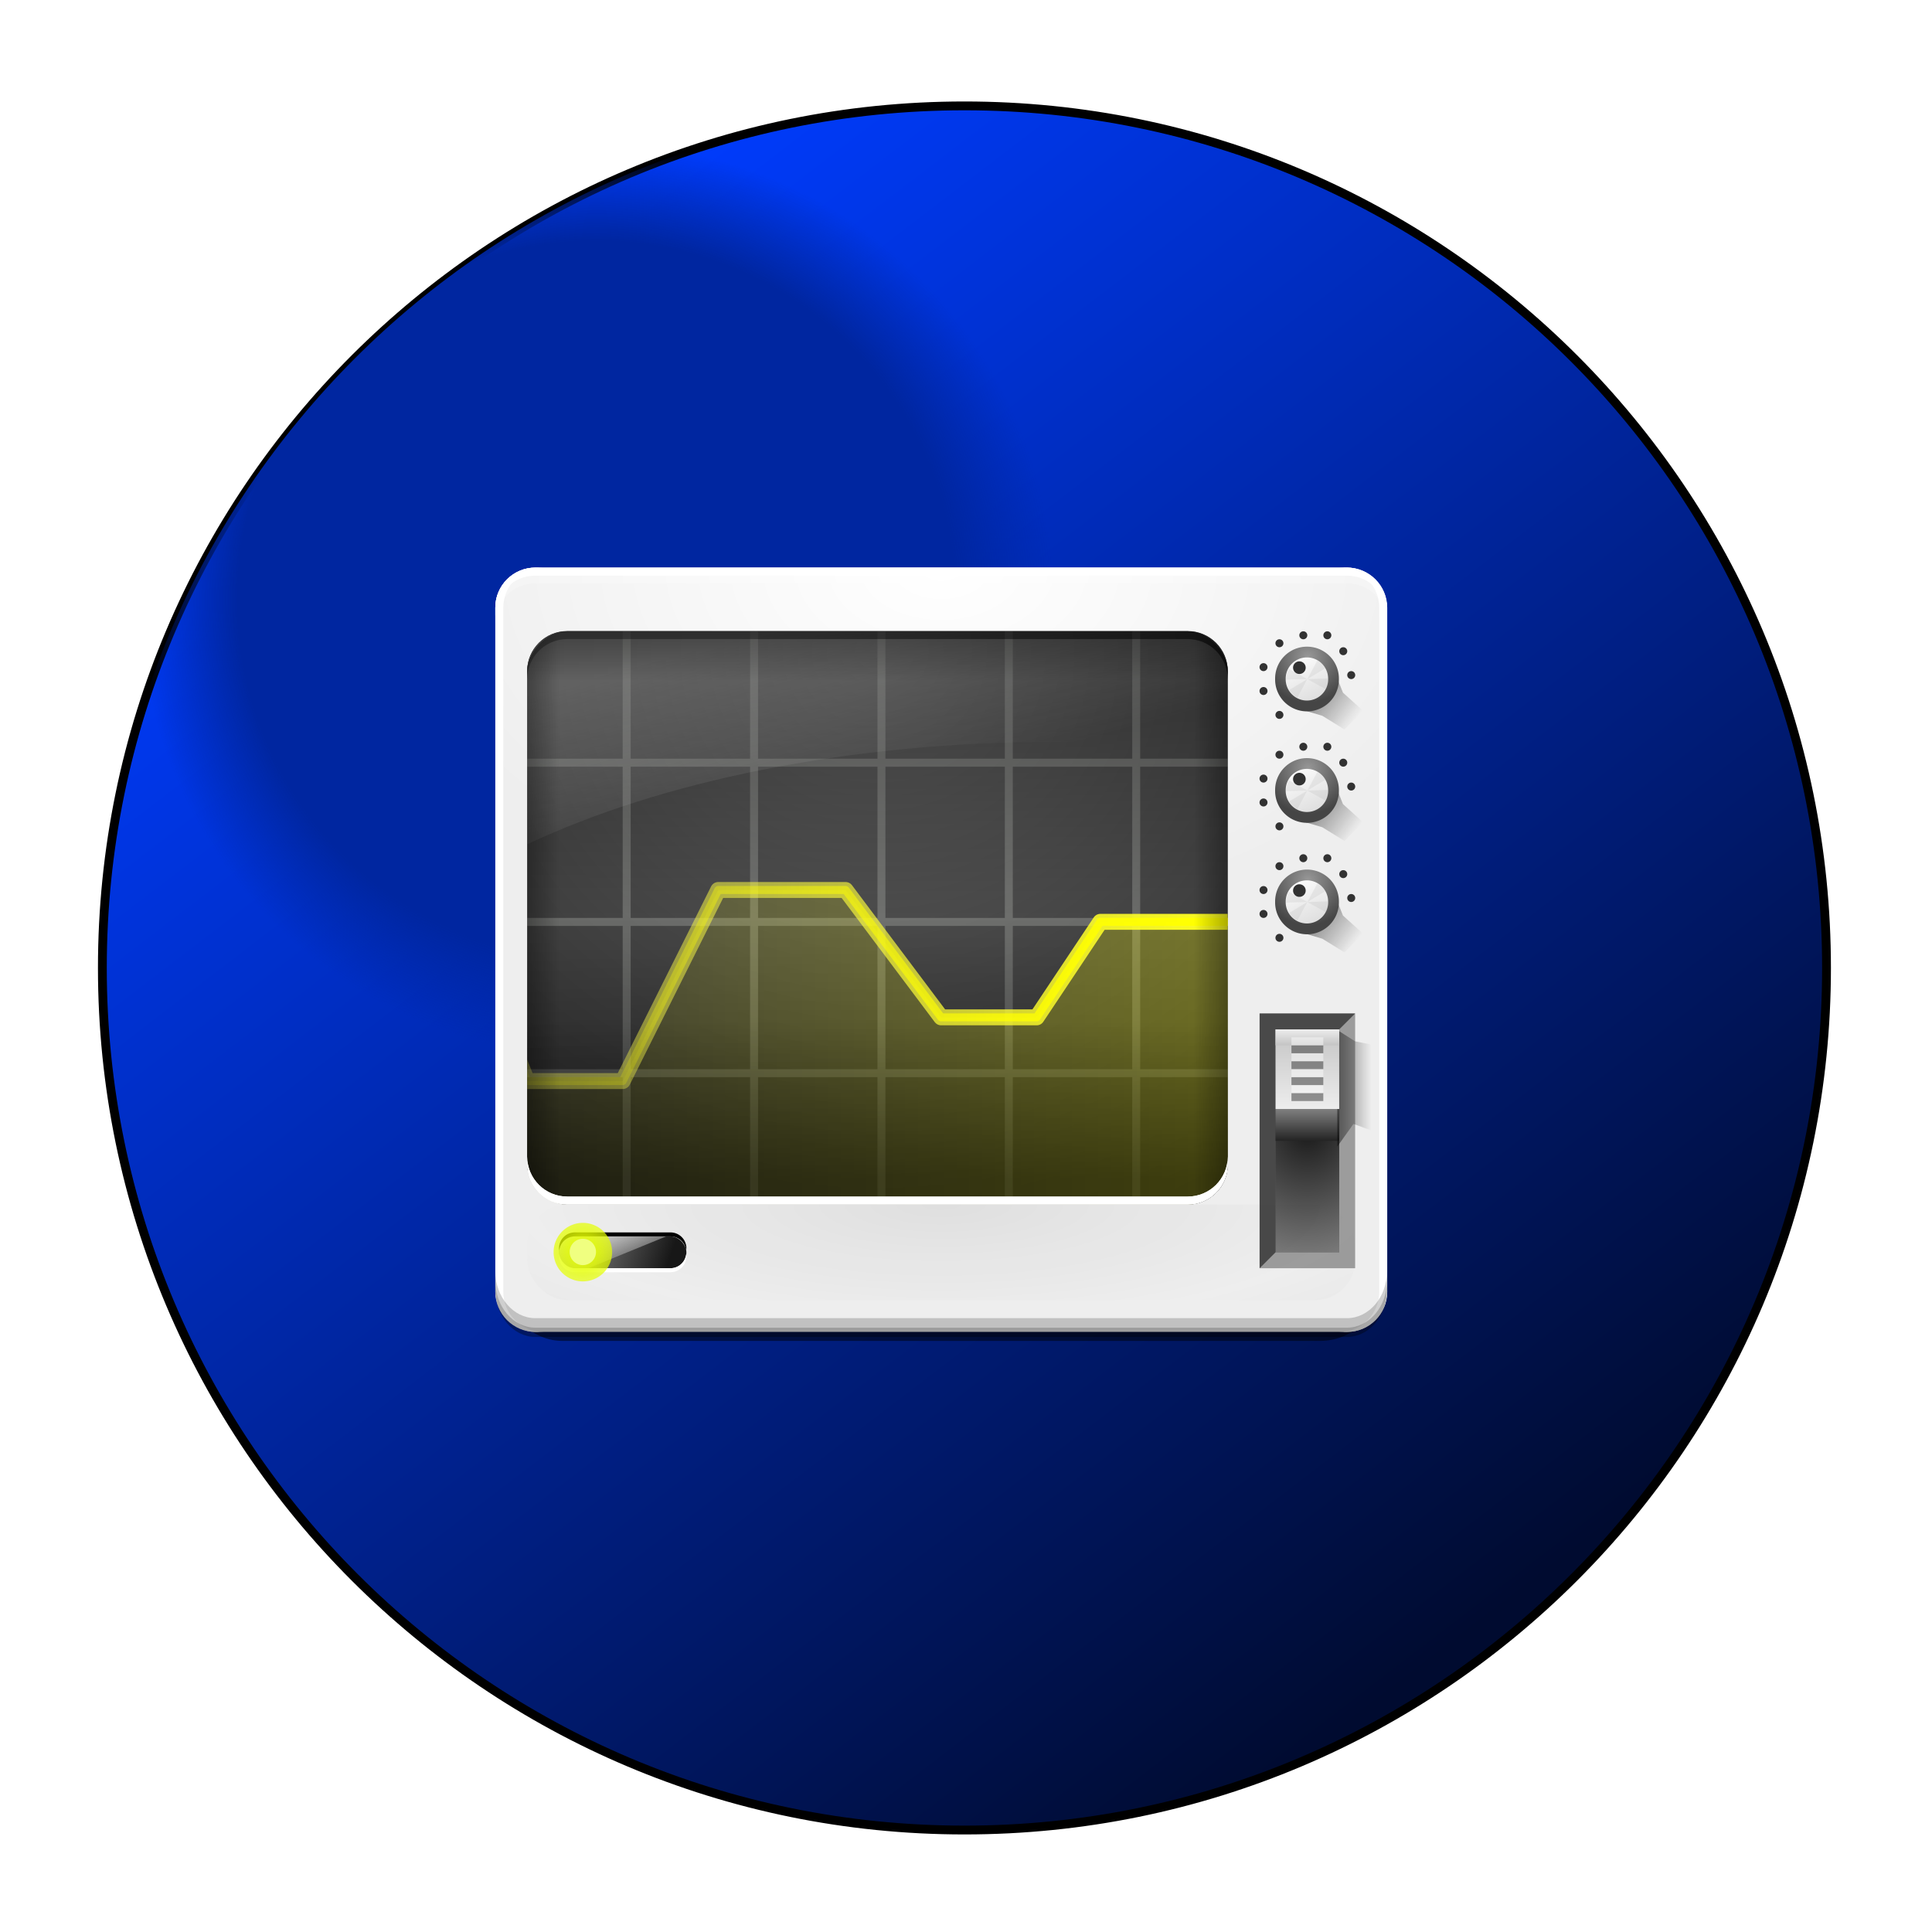 <?xml version="1.0" encoding="UTF-8" standalone="no"?>
<!-- Created with Inkscape (http://www.inkscape.org/) -->

<svg
   xmlns:dc="http://purl.org/dc/elements/1.1/"
   xmlns:cc="http://creativecommons.org/ns#"
   xmlns:rdf="http://www.w3.org/1999/02/22-rdf-syntax-ns#"
   xmlns:svg="http://www.w3.org/2000/svg"
   xmlns="http://www.w3.org/2000/svg"
   xmlns:xlink="http://www.w3.org/1999/xlink"
   xmlns:sodipodi="http://sodipodi.sourceforge.net/DTD/sodipodi-0.dtd"
   xmlns:inkscape="http://www.inkscape.org/namespaces/inkscape"
   version="1.1"
   width="582.411"
   height="582.411"
   viewBox="0 0 29.121 29.121"
   id="svg2"
   inkscape:version="0.48.3.1 r9886"
   sodipodi:docname="lfptrigger.svg">
  <sodipodi:namedview
     pagecolor="#ffffff"
     bordercolor="#666666"
     borderopacity="1"
     objecttolerance="10"
     gridtolerance="10"
     guidetolerance="10"
     inkscape:pageopacity="0"
     inkscape:pageshadow="2"
     inkscape:window-width="1280"
     inkscape:window-height="1002"
     id="namedview270"
     showgrid="false"
     inkscape:zoom="0.40521246"
     inkscape:cx="7.4035236"
     inkscape:cy="291.20526"
     inkscape:window-x="-8"
     inkscape:window-y="-8"
     inkscape:window-maximized="1"
     inkscape:current-layer="layer3" />
  <style
     type="text/css"
     id="style4" />
  <defs
     id="defs6">
    <linearGradient
       x1="9.947"
       y1="6.366"
       x2="38.992"
       y2="44.297"
       id="L0"
       gradientUnits="userSpaceOnUse"
       gradientTransform="matrix(0.53,0,0,0.53,1.23,1.301)">
      <stop
         id="stop9"
         style="stop-color:#00ff00;stop-opacity:1"
         offset="0" />
      <stop
         id="stop11"
         style="stop-color:#003000;stop-opacity:1"
         offset="1" />
    </linearGradient>
    <radialGradient
       cx="24.934"
       cy="25.066"
       r="23"
       fx="24.934"
       fy="25.066"
       id="R0"
       gradientUnits="userSpaceOnUse"
       gradientTransform="matrix(0.53,0,0,0.53,1.301,1.301)">
      <stop
         id="stop14"
         style="stop-color:#00a000;stop-opacity:1"
         offset="0" />
      <stop
         id="stop16"
         style="stop-color:#00a000;stop-opacity:1"
         offset="0.786" />
      <stop
         id="stop18"
         style="stop-color:#00a000;stop-opacity:0"
         offset="1" />
    </radialGradient>
    <linearGradient
       x1="29.356"
       y1="27.119"
       x2="35.528"
       y2="50.152"
       id="linearGradient4205"
       xlink:href="#linearGradient4199"
       gradientUnits="userSpaceOnUse" />
    <filter
       color-interpolation-filters="sRGB"
       id="filter4190">
      <feGaussianBlur
         stdDeviation="2.602"
         id="feGaussianBlur4192" />
    </filter>
    <linearGradient
       x1="34.737"
       y1="106.931"
       x2="21.263"
       y2="100"
       id="linearGradient4173"
       xlink:href="#linearGradient4167"
       gradientUnits="userSpaceOnUse"
       gradientTransform="matrix(0.667,0,0,1,5.333,0)" />
    <linearGradient
       x1="20.931"
       y1="96.872"
       x2="23.156"
       y2="105.177"
       id="linearGradient4165"
       xlink:href="#linearGradient4159"
       gradientUnits="userSpaceOnUse" />
    <radialGradient
       cx="18"
       cy="102"
       r="2"
       fx="18"
       fy="102"
       id="radialGradient4148"
       xlink:href="#linearGradient4142"
       gradientUnits="userSpaceOnUse"
       gradientTransform="matrix(3.255,0,0,3.255,-40.598,-230.054)" />
    <filter
       x="-0.126"
       y="-0.126"
       width="1.252"
       height="1.252"
       color-interpolation-filters="sRGB"
       id="filter4138">
      <feGaussianBlur
         stdDeviation="0.21"
         id="feGaussianBlur4140" />
    </filter>
    <filter
       x="-0.041"
       y="-0.168"
       width="1.082"
       height="1.335"
       color-interpolation-filters="sRGB"
       id="filter3411">
      <feGaussianBlur
         stdDeviation="1.815"
         id="feGaussianBlur3413" />
    </filter>
    <linearGradient
       x1="99.728"
       y1="63.027"
       x2="-3.357"
       y2="63.027"
       id="linearGradient3405"
       xlink:href="#linearGradient3399"
       gradientUnits="userSpaceOnUse" />
    <linearGradient
       x1="101.416"
       y1="64.334"
       x2="-35.976"
       y2="64.334"
       id="linearGradient3397"
       xlink:href="#linearGradient3391"
       gradientUnits="userSpaceOnUse" />
    <linearGradient
       x1="100.11"
       y1="69.474"
       x2="-17.198"
       y2="69.474"
       id="linearGradient3389"
       xlink:href="#linearGradient3383"
       gradientUnits="userSpaceOnUse" />
    <clipPath
       id="clipPath3379">
      <rect
         width="88"
         height="72"
         rx="5.017"
         ry="5.017"
         x="-100"
         y="23"
         transform="scale(-1,1)"
         id="rect3381"
         style="opacity:0.321;fill:#000000;fill-opacity:1;stroke:none" />
    </clipPath>
    <filter
       x="-0.032"
       y="-0.275"
       width="1.063"
       height="1.549"
       color-interpolation-filters="sRGB"
       id="filter4137">
      <feGaussianBlur
         stdDeviation="1.374"
         id="feGaussianBlur4139" />
    </filter>
    <radialGradient
       cx="64"
       cy="73.978"
       r="52"
       fx="64"
       fy="73.978"
       id="radialGradient4119"
       xlink:href="#linearGradient4111"
       gradientUnits="userSpaceOnUse"
       gradientTransform="matrix(1,0,0,0.285,0,74.899)"
       spreadMethod="reflect" />
    <linearGradient
       x1="48.922"
       y1="24"
       x2="48.922"
       y2="30.25"
       id="linearGradient4107"
       xlink:href="#linearGradient3440"
       gradientUnits="userSpaceOnUse"
       gradientTransform="translate(-112,0)" />
    <linearGradient
       x1="100"
       y1="65.698"
       x2="95.91"
       y2="65.698"
       id="linearGradient4103"
       xlink:href="#linearGradient3440"
       gradientUnits="userSpaceOnUse"
       gradientTransform="translate(-112,0)" />
    <linearGradient
       x1="100"
       y1="65.698"
       x2="95.716"
       y2="65.698"
       id="linearGradient4099"
       xlink:href="#linearGradient3440"
       gradientUnits="userSpaceOnUse" />
    <linearGradient
       x1="100"
       y1="92.763"
       x2="100"
       y2="72.82"
       id="linearGradient4027"
       xlink:href="#linearGradient3440"
       gradientUnits="userSpaceOnUse" />
    <linearGradient
       x1="100"
       y1="92.763"
       x2="100"
       y2="60"
       id="linearGradient4023"
       xlink:href="#linearGradient3440"
       gradientUnits="userSpaceOnUse" />
    <clipPath
       id="clipPath4019">
      <rect
         width="88"
         height="72"
         rx="5.017"
         ry="5.017"
         x="12"
         y="24"
         id="rect4021"
         style="opacity:0.653;fill:url(#linearGradient4023);fill-opacity:1;stroke:none" />
    </clipPath>
    <linearGradient
       x1="98.9"
       y1="40.17"
       x2="98.9"
       y2="104.503"
       id="linearGradient4008"
       xlink:href="#linearGradient4002"
       gradientUnits="userSpaceOnUse" />
    <filter
       x="-0.308"
       y="-0.09"
       width="1.615"
       height="1.179"
       color-interpolation-filters="sRGB"
       id="filter3853">
      <feGaussianBlur
         stdDeviation="0.548"
         id="feGaussianBlur3855" />
    </filter>
    <linearGradient
       x1="113.348"
       y1="79.669"
       x2="118.029"
       y2="79.669"
       id="linearGradient3791"
       xlink:href="#linearGradient3785"
       gradientUnits="userSpaceOnUse" />
    <radialGradient
       cx="110"
       cy="87.736"
       r="4"
       fx="110"
       fy="87.736"
       id="radialGradient3755"
       xlink:href="#linearGradient3749"
       gradientUnits="userSpaceOnUse"
       gradientTransform="matrix(5.344,0,0,6.162,-477.837,-454.249)" />
    <linearGradient
       x1="110"
       y1="84"
       x2="110"
       y2="72.081"
       id="linearGradient3747"
       xlink:href="#linearGradient3729"
       gradientUnits="userSpaceOnUse"
       gradientTransform="matrix(1,0,0,0.2,0,-90.8)" />
    <linearGradient
       x1="110"
       y1="84"
       x2="110"
       y2="88"
       id="linearGradient3743"
       xlink:href="#linearGradient3737"
       gradientUnits="userSpaceOnUse" />
    <linearGradient
       x1="110"
       y1="84"
       x2="110"
       y2="72.081"
       id="linearGradient3735"
       xlink:href="#linearGradient3729"
       gradientUnits="userSpaceOnUse" />
    <linearGradient
       x1="110.757"
       y1="32.56"
       x2="106.724"
       y2="24.216"
       id="linearGradient3715"
       xlink:href="#linearGradient3470"
       gradientUnits="userSpaceOnUse" />
    <radialGradient
       cx="108.336"
       cy="25.487"
       r="4.172"
       fx="108.336"
       fy="25.487"
       id="radialGradient3713"
       xlink:href="#linearGradient3452"
       gradientUnits="userSpaceOnUse"
       gradientTransform="matrix(1.432,0,0,1.432,-46.842,-11.02)" />
    <linearGradient
       x1="111.586"
       y1="31.213"
       x2="116.799"
       y2="35.08"
       id="linearGradient3711"
       xlink:href="#linearGradient3570"
       gradientUnits="userSpaceOnUse"
       gradientTransform="translate(-0.56,-0.203)" />
    <linearGradient
       x1="110.757"
       y1="32.56"
       x2="106.724"
       y2="24.216"
       id="linearGradient3675"
       xlink:href="#linearGradient3470"
       gradientUnits="userSpaceOnUse" />
    <radialGradient
       cx="108.336"
       cy="25.487"
       r="4.172"
       fx="108.336"
       fy="25.487"
       id="radialGradient3673"
       xlink:href="#linearGradient3452"
       gradientUnits="userSpaceOnUse"
       gradientTransform="matrix(1.432,0,0,1.432,-46.842,-11.02)" />
    <linearGradient
       x1="111.586"
       y1="31.213"
       x2="116.799"
       y2="35.08"
       id="linearGradient3671"
       xlink:href="#linearGradient3570"
       gradientUnits="userSpaceOnUse"
       gradientTransform="translate(-0.56,-0.203)" />
    <filter
       color-interpolation-filters="sRGB"
       id="filter3590">
      <feGaussianBlur
         stdDeviation="0.297"
         id="feGaussianBlur3592" />
    </filter>
    <linearGradient
       x1="111.586"
       y1="31.213"
       x2="116.799"
       y2="35.08"
       id="linearGradient3576"
       xlink:href="#linearGradient3570"
       gradientUnits="userSpaceOnUse"
       gradientTransform="translate(-0.56,-0.203)" />
    <filter
       x="-0.105"
       y="-0.102"
       width="1.21"
       height="1.205"
       color-interpolation-filters="sRGB"
       id="filter3561">
      <feGaussianBlur
         stdDeviation="0.1"
         id="feGaussianBlur3563" />
    </filter>
    <filter
       x="-0.09"
       y="-0.174"
       width="1.181"
       height="1.348"
       color-interpolation-filters="sRGB"
       id="filter3557">
      <feGaussianBlur
         stdDeviation="0.1"
         id="feGaussianBlur3559" />
    </filter>
    <filter
       x="-0.105"
       y="-0.102"
       width="1.21"
       height="1.205"
       color-interpolation-filters="sRGB"
       id="filter3553">
      <feGaussianBlur
         stdDeviation="0.1"
         id="feGaussianBlur3555" />
    </filter>
    <filter
       x="-0.09"
       y="-0.174"
       width="1.181"
       height="1.348"
       color-interpolation-filters="sRGB"
       id="filter3549">
      <feGaussianBlur
         stdDeviation="0.1"
         id="feGaussianBlur3551" />
    </filter>
    <linearGradient
       x1="110.757"
       y1="32.56"
       x2="106.724"
       y2="24.216"
       id="linearGradient3476"
       xlink:href="#linearGradient3470"
       gradientUnits="userSpaceOnUse" />
    <radialGradient
       cx="108.336"
       cy="25.487"
       r="4.172"
       fx="108.336"
       fy="25.487"
       id="radialGradient3458"
       xlink:href="#linearGradient3452"
       gradientUnits="userSpaceOnUse"
       gradientTransform="matrix(1.432,0,0,1.432,-46.842,-11.02)" />
    <linearGradient
       x1="100"
       y1="92.763"
       x2="100"
       y2="60"
       id="linearGradient3450"
       xlink:href="#linearGradient3440"
       gradientUnits="userSpaceOnUse"
       gradientTransform="translate(0,-120)" />
    <linearGradient
       x1="100"
       y1="92.763"
       x2="100"
       y2="60"
       id="linearGradient3446"
       xlink:href="#linearGradient3440"
       gradientUnits="userSpaceOnUse" />
    <filter
       color-interpolation-filters="sRGB"
       id="filter3430">
      <feGaussianBlur
         stdDeviation="0.235"
         id="feGaussianBlur3432" />
    </filter>
    <filter
       color-interpolation-filters="sRGB"
       id="filter3424">
      <feGaussianBlur
         stdDeviation="0.235"
         id="feGaussianBlur3426" />
    </filter>
    <radialGradient
       cx="56"
       cy="65.962"
       r="44"
       fx="56"
       fy="64.753"
       id="radialGradient3406"
       xlink:href="#linearGradient3292"
       gradientUnits="userSpaceOnUse"
       gradientTransform="matrix(2.207,0,0,2.058,-67.579,-106.933)" />
    <clipPath
       id="clipPath3402">
      <rect
         width="88"
         height="72"
         rx="5.017"
         ry="5.017"
         x="12"
         y="24"
         id="rect3404"
         style="fill:url(#radialGradient3406);fill-opacity:1;stroke:none" />
    </clipPath>
    <linearGradient
       x1="52.514"
       y1="97"
       x2="52.514"
       y2="74.245"
       id="linearGradient3390"
       xlink:href="#linearGradient3384"
       gradientUnits="userSpaceOnUse" />
    <radialGradient
       cx="56"
       cy="65.962"
       r="44"
       fx="56"
       fy="64.753"
       id="radialGradient3365"
       xlink:href="#linearGradient3292"
       gradientUnits="userSpaceOnUse"
       gradientTransform="matrix(2.207,0,0,2.058,-67.579,-106.933)" />
    <clipPath
       id="clipPath3361">
      <rect
         width="88"
         height="72"
         rx="5.017"
         ry="5.017"
         x="12"
         y="24"
         id="rect3363"
         style="fill:url(#radialGradient3365);fill-opacity:1;stroke:none" />
    </clipPath>
    <radialGradient
       cx="56"
       cy="60"
       r="44"
       fx="56"
       fy="99.821"
       id="radialGradient3289"
       xlink:href="#linearGradient3275"
       gradientUnits="userSpaceOnUse"
       gradientTransform="matrix(1.497,3.4730663e-8,-3.2384918e-8,1.396,-27.857,-44.052)" />
    <radialGradient
       cx="56"
       cy="60"
       r="44"
       fx="56"
       fy="99.821"
       id="radialGradient3287"
       xlink:href="#linearGradient3275"
       gradientUnits="userSpaceOnUse"
       gradientTransform="matrix(1.497,3.4730663e-8,-3.2384918e-8,1.396,-27.857,-45.052)" />
    <radialGradient
       cx="56"
       cy="65.962"
       r="44"
       fx="56"
       fy="64.753"
       id="radialGradient3281"
       xlink:href="#linearGradient3292"
       gradientUnits="userSpaceOnUse"
       gradientTransform="matrix(2.207,0,0,2.058,-67.579,-106.933)" />
    <radialGradient
       cx="64"
       cy="7.198"
       r="56"
       fx="64"
       fy="7.198"
       id="radialGradient3271"
       xlink:href="#linearGradient3265"
       gradientUnits="userSpaceOnUse"
       gradientTransform="matrix(1.237,0,0,0.798,-15.136,10.256)" />
    <filter
       x="-0.019"
       y="-0.305"
       width="1.038"
       height="1.609"
       color-interpolation-filters="sRGB"
       id="filter3247">
      <feGaussianBlur
         stdDeviation="0.893"
         id="feGaussianBlur3249" />
    </filter>
    <filter
       color-interpolation-filters="sRGB"
       id="filter3193">
      <feGaussianBlur
         stdDeviation="0.128"
         id="feGaussianBlur3195" />
    </filter>
    <filter
       color-interpolation-filters="sRGB"
       id="filter3162">
      <feGaussianBlur
         stdDeviation="0.148"
         id="feGaussianBlur3164" />
    </filter>
    <linearGradient
       id="linearGradient3265">
      <stop
         id="stop3267"
         style="stop-color:#ffffff;stop-opacity:1"
         offset="0" />
      <stop
         id="stop3269"
         style="stop-color:#ffffff;stop-opacity:0"
         offset="1" />
    </linearGradient>
    <linearGradient
       id="linearGradient3275">
      <stop
         id="stop3277"
         style="stop-color:#323232;stop-opacity:1"
         offset="0" />
      <stop
         id="stop3279"
         style="stop-color:#1a1a1a;stop-opacity:1"
         offset="1" />
    </linearGradient>
    <linearGradient
       id="linearGradient3292">
      <stop
         id="stop3294"
         style="stop-color:#5e5e5e;stop-opacity:1"
         offset="0" />
      <stop
         id="stop3296"
         style="stop-color:#292929;stop-opacity:1"
         offset="1" />
    </linearGradient>
    <linearGradient
       id="linearGradient3384">
      <stop
         id="stop3386"
         style="stop-color:#000000;stop-opacity:1"
         offset="0" />
      <stop
         id="stop3388"
         style="stop-color:#000000;stop-opacity:0"
         offset="1" />
    </linearGradient>
    <linearGradient
       id="linearGradient3440">
      <stop
         id="stop3442"
         style="stop-color:#000000;stop-opacity:1"
         offset="0" />
      <stop
         id="stop3444"
         style="stop-color:#000000;stop-opacity:0"
         offset="1" />
    </linearGradient>
    <linearGradient
       id="linearGradient3452">
      <stop
         id="stop3454"
         style="stop-color:#979797;stop-opacity:1"
         offset="0" />
      <stop
         id="stop3456"
         style="stop-color:#454545;stop-opacity:1"
         offset="1" />
    </linearGradient>
    <linearGradient
       id="linearGradient3470">
      <stop
         id="stop3472"
         style="stop-color:#dddddd;stop-opacity:1"
         offset="0" />
      <stop
         id="stop3474"
         style="stop-color:#fbfbfb;stop-opacity:1"
         offset="1" />
    </linearGradient>
    <linearGradient
       id="linearGradient3570">
      <stop
         id="stop3572"
         style="stop-color:#000000;stop-opacity:1"
         offset="0" />
      <stop
         id="stop3574"
         style="stop-color:#000000;stop-opacity:0"
         offset="1" />
    </linearGradient>
    <linearGradient
       id="linearGradient3729">
      <stop
         id="stop3731"
         style="stop-color:#ededed;stop-opacity:1"
         offset="0" />
      <stop
         id="stop3733"
         style="stop-color:#bcbcbc;stop-opacity:1"
         offset="1" />
    </linearGradient>
    <linearGradient
       id="linearGradient3737">
      <stop
         id="stop3739"
         style="stop-color:#808080;stop-opacity:1"
         offset="0" />
      <stop
         id="stop3741"
         style="stop-color:#232323;stop-opacity:1"
         offset="1" />
    </linearGradient>
    <linearGradient
       id="linearGradient3749">
      <stop
         id="stop3751"
         style="stop-color:#181818;stop-opacity:1"
         offset="0" />
      <stop
         id="stop3753"
         style="stop-color:#ababab;stop-opacity:1"
         offset="1" />
    </linearGradient>
    <linearGradient
       id="linearGradient3761">
      <stop
         id="stop3763"
         style="stop-color:#f6f6f6;stop-opacity:1"
         offset="0" />
      <stop
         id="stop3765"
         style="stop-color:#5a5a5a;stop-opacity:1"
         offset="1" />
    </linearGradient>
    <linearGradient
       id="linearGradient3785">
      <stop
         id="stop3787"
         style="stop-color:#000000;stop-opacity:1"
         offset="0" />
      <stop
         id="stop3789"
         style="stop-color:#000000;stop-opacity:0"
         offset="1" />
    </linearGradient>
    <linearGradient
       id="linearGradient4002">
      <stop
         id="stop4004"
         style="stop-color:#00ff00;stop-opacity:1"
         offset="0" />
      <stop
         id="stop4006"
         style="stop-color:#f0ff80;stop-opacity:0"
         offset="1" />
    </linearGradient>
    <linearGradient
       id="linearGradient4031">
      <stop
         id="stop4033"
         style="stop-color:#292929;stop-opacity:1"
         offset="0" />
      <stop
         id="stop4035"
         style="stop-color:#e9e9e9;stop-opacity:1"
         offset="1" />
    </linearGradient>
    <linearGradient
       id="linearGradient4111">
      <stop
         id="stop4113"
         style="stop-color:#000000;stop-opacity:1"
         offset="0" />
      <stop
         id="stop4115"
         style="stop-color:#000000;stop-opacity:0"
         offset="1" />
    </linearGradient>
    <linearGradient
       id="linearGradient3383">
      <stop
         id="stop3385"
         style="stop-color:#ffff00;stop-opacity:1"
         offset="0" />
      <stop
         id="stop3387"
         style="stop-color:#ffff00;stop-opacity:0"
         offset="1" />
    </linearGradient>
    <linearGradient
       id="linearGradient3391">
      <stop
         id="stop3393"
         style="stop-color:#ffff1d;stop-opacity:1"
         offset="0" />
      <stop
         id="stop3395"
         style="stop-color:#ffff6f;stop-opacity:0"
         offset="1" />
    </linearGradient>
    <linearGradient
       id="linearGradient3399">
      <stop
         id="stop3401"
         style="stop-color:#ffff00;stop-opacity:1"
         offset="0" />
      <stop
         id="stop3403"
         style="stop-color:#ffff00;stop-opacity:0"
         offset="1" />
    </linearGradient>
    <linearGradient
       id="linearGradient4142">
      <stop
         id="stop4144"
         style="stop-color:#e5ff00;stop-opacity:1"
         offset="0" />
      <stop
         id="stop4146"
         style="stop-color:#e5ff00;stop-opacity:0"
         offset="1" />
    </linearGradient>
    <linearGradient
       id="linearGradient4159">
      <stop
         id="stop4161"
         style="stop-color:#ffffff;stop-opacity:1"
         offset="0" />
      <stop
         id="stop4163"
         style="stop-color:#ffffff;stop-opacity:0"
         offset="1" />
    </linearGradient>
    <linearGradient
       id="linearGradient4167">
      <stop
         id="stop4169"
         style="stop-color:#171717;stop-opacity:1"
         offset="0" />
      <stop
         id="stop4171"
         style="stop-color:#777777;stop-opacity:1"
         offset="1" />
    </linearGradient>
    <linearGradient
       id="linearGradient4199">
      <stop
         id="stop4201"
         style="stop-color:#ffffff;stop-opacity:1"
         offset="0" />
      <stop
         id="stop4203"
         style="stop-color:#ffffff;stop-opacity:0"
         offset="1" />
    </linearGradient>
    <radialGradient
       gradientUnits="userSpaceOnUse"
       r="12.994"
       fy="14.56"
       fx="14.56"
       cy="14.56"
       cx="14.56"
       id="radialGradient6819"
       xlink:href="#R0-8"
       inkscape:collect="always" />
    <radialGradient
       gradientTransform="matrix(0.53,0,0,0.53,1.301,1.301)"
       gradientUnits="userSpaceOnUse"
       id="R0-8"
       fy="25.066"
       fx="24.934"
       r="23"
       cy="25.066"
       cx="24.934">
      <stop
         offset="0"
         style="stop-color:#0026a0;stop-opacity:1;"
         id="stop14-2" />
      <stop
         offset="0.786"
         style="stop-color:#0026a0;stop-opacity:1;"
         id="stop16-4" />
      <stop
         offset="1"
         style="stop-color:#0026a0;stop-opacity:0;"
         id="stop18-5" />
    </radialGradient>
    <linearGradient
       gradientTransform="matrix(0.53,0,0,0.53,1.23,1.301)"
       gradientUnits="userSpaceOnUse"
       id="L0-9"
       y2="44.297"
       x2="38.992"
       y1="6.366"
       x1="9.947">
      <stop
         offset="0"
         style="stop-color:#003cff;stop-opacity:1;"
         id="stop9-4" />
      <stop
         offset="1"
         style="stop-color:#000b30;stop-opacity:1;"
         id="stop11-8" />
    </linearGradient>
  </defs>
  <g
     inkscape:groupmode="layer"
     id="layer2"
     inkscape:label="Layer"
     style="display:inline">
    <g
       id="g3627"
       transform="translate(-0.023,0.03)">
      <path
         style="fill:url(#L0-9);stroke:#000000;stroke-width:0.133;stroke-miterlimit:4;stroke-dasharray:none"
         id="P0-5"
         d="m 27.554,14.56 c 0,7.176 -5.818,12.994 -12.994,12.994 -7.176,0 -12.994,-5.818 -12.994,-12.994 0,-7.176 5.818,-12.994 12.994,-12.994 7.176,0 12.994,5.818 12.994,12.994 z"
         inkscape:connector-curvature="0" />
      <path
         style="fill:url(#radialGradient6819);fill-opacity:1"
         id="P1-1"
         d="m 27.554,14.56 c 0,7.176 -5.818,12.994 -12.994,12.994 -7.176,0 -12.994,-5.818 -12.994,-12.994 0,-7.176 5.818,-12.994 12.994,-12.994 7.176,0 12.994,5.818 12.994,12.994 z"
         inkscape:connector-curvature="0" />
    </g>
  </g>
  <g
     inkscape:groupmode="layer"
     id="layer3"
     inkscape:label="Layer#1">
    <g
       transform="matrix(0.12,0,0,0.12,6.506,6.636)"
       id="layer1">
      <rect
         width="112"
         height="96"
         rx="7.919"
         ry="7.952"
         x="8"
         y="16"
         transform="matrix(0.99,0,0,1.004,0.626,0.681)"
         id="rect3134"
         style="opacity:0.7;fill:#000000;fill-opacity:1;stroke:none;filter:url(#filter4190)" />
      <rect
         width="112"
         height="96"
         rx="5.017"
         ry="5.017"
         x="8"
         y="16"
         id="rect3179"
         style="fill:#eeeeee;fill-opacity:1;stroke:none" />
      <path
         d="M 13.031,16 C 10.252,16 8,18.252 8,21.031 l 0,1 C 8,19.252 10.252,17 13.031,17 l 101.938,0 C 117.748,17 120,19.252 120,22.031 l 0,-1 C 120,18.252 117.748,16 114.969,16 l -101.938,0 z"
         id="rect3149"
         style="fill:#ffffff;fill-opacity:1;stroke:none;filter:url(#filter3162)" />
      <path
         d="M 13.031,16 C 10.252,16 8,18.252 8,21.031 l 0,85.938 C 8,109.748 10.252,112 13.031,112 l 1,0 C 11.252,112 9,109.748 9,106.969 L 9,21.031 C 9,18.252 11.252,16 14.031,16 l -1,0 z"
         id="rect2160"
         style="fill:#ffffff;fill-opacity:1;stroke:none;filter:url(#filter3193)" />
      <path
         d="M 13.031,16 C 10.252,16 8,18.252 8,21.031 l 0,85.938 C 8,109.748 10.252,112 13.031,112 l 1,0 C 11.252,112 9,109.748 9,106.969 L 9,21.031 C 9,18.252 11.252,16 14.031,16 l -1,0 z"
         transform="matrix(-1,0,0,1,128.031,0)"
         id="path3197"
         style="fill:#ffffff;fill-opacity:1;stroke:none;filter:url(#filter3193)" />
      <path
         d="m 8,104.969 0,2 C 8,109.748 10.252,112 13.031,112 l 101.938,0 C 117.748,112 120,109.748 120,106.969 l 0,-2 C 120,107.748 117.748,110 114.969,110 l -101.938,0 C 10.252,110 8,107.748 8,104.969 z"
         transform="matrix(1,0,0,1.173,0,-18.758)"
         id="rect3230"
         style="opacity:0.435;fill:#000000;fill-opacity:1;stroke:none;filter:url(#filter3247)" />
      <path
         d="M 13.031,16 C 10.252,16 8,18.252 8,21.031 l 0,1 C 8,19.252 10.252,17 13.031,17 l 101.938,0 C 117.748,17 120,19.252 120,22.031 l 0,-1 C 120,18.252 117.748,16 114.969,16 l -101.938,0 z"
         transform="matrix(1,0,0,-1.173,0,131.408)"
         id="path3172"
         style="opacity:0.435;fill:#000000;fill-opacity:1;stroke:none;filter:url(#filter3162)" />
      <path
         d="m 8,104.969 0,2 C 8,109.748 10.252,112 13.031,112 l 101.938,0 C 117.748,112 120,109.748 120,106.969 l 0,-2 C 120,107.748 117.748,110 114.969,110 l -101.938,0 C 10.252,110 8,107.748 8,104.969 z"
         transform="matrix(1,0,0,-1,0,127.969)"
         id="path3253"
         style="opacity:0.458;fill:#ffffff;fill-opacity:1;stroke:none;filter:url(#filter3247)" />
      <rect
         width="112"
         height="96"
         rx="5.017"
         ry="5.017"
         x="8"
         y="16"
         id="rect3263"
         style="fill:url(#radialGradient3271);fill-opacity:1;stroke:none" />
      <rect
         width="88"
         height="72"
         rx="5.017"
         ry="5.017"
         x="12"
         y="24"
         id="rect3273"
         style="fill:url(#radialGradient3281);fill-opacity:1;stroke:none" />
      <path
         d="m 12,30 0,-1 c 0,-2.779 2.252,-5.031 5.031,-5.031 l 77.938,0 C 97.748,23.969 100,26.221 100,29 l 0,1 c 0,-2.779 -2.252,-5.031 -5.031,-5.031 l -77.938,0 C 14.252,24.969 12,27.221 12,30 z"
         id="path3298"
         style="opacity:0.574;fill:#000000;fill-opacity:1;stroke:none" />
      <g
         clip-path="url(#clipPath3361)"
         id="g3349"
         style="opacity:0.258;fill:#ff7e00;stroke:#d3d7cf">
        <path
           d="m 24.5,19.5 0,80"
           id="path3300"
           style="fill:#ff7e00;fill-rule:evenodd;stroke:#d3d7cf;stroke-width:1px;stroke-linecap:butt;stroke-linejoin:miter;stroke-opacity:1" />
        <path
           d="m 40.5,19.5 0,80"
           id="path3307"
           style="fill:#ff7e00;fill-rule:evenodd;stroke:#d3d7cf;stroke-width:1px;stroke-linecap:butt;stroke-linejoin:miter;stroke-opacity:1" />
        <path
           d="m 56.5,19.5 0,80"
           id="path3309"
           style="fill:#ff7e00;fill-rule:evenodd;stroke:#d3d7cf;stroke-width:1px;stroke-linecap:butt;stroke-linejoin:miter;stroke-opacity:1" />
        <path
           d="m 72.5,19.5 0,80"
           id="path3311"
           style="fill:#ff7e00;fill-rule:evenodd;stroke:#d3d7cf;stroke-width:1px;stroke-linecap:butt;stroke-linejoin:miter;stroke-opacity:1" />
        <path
           d="m 88.5,19.5 0,80"
           id="path3317"
           style="fill:#ff7e00;fill-rule:evenodd;stroke:#d3d7cf;stroke-width:1px;stroke-linecap:butt;stroke-linejoin:miter;stroke-opacity:1" />
        <path
           d="m 0.5,60.5 110.617,0"
           id="path3325"
           style="fill:#ff7e00;fill-rule:evenodd;stroke:#d3d7cf;stroke-width:1px;stroke-linecap:butt;stroke-linejoin:miter;stroke-opacity:1" />
        <path
           d="m 0.5,79.5 110.617,0"
           id="path3327"
           style="fill:#ff7e00;fill-rule:evenodd;stroke:#d3d7cf;stroke-width:1px;stroke-linecap:butt;stroke-linejoin:miter;stroke-opacity:1" />
        <path
           d="m 0.5,40.5 110.617,0"
           id="path3329"
           style="fill:#ff7e00;fill-rule:evenodd;stroke:#d3d7cf;stroke-width:1px;stroke-linecap:butt;stroke-linejoin:miter;stroke-opacity:1" />
      </g>
      <rect
         width="88"
         height="72"
         rx="5.017"
         ry="5.017"
         x="12"
         y="-96"
         transform="scale(1,-1)"
         id="rect3448"
         style="opacity:0.321;fill:url(#linearGradient3450);fill-opacity:1;stroke:none" />
      <path
         d="m 12,30 0,-1 c 0,-2.779 2.252,-5.031 5.031,-5.031 l 77.938,0 C 97.748,23.969 100,26.221 100,29 l 0,1 c 0,-2.779 -2.252,-5.031 -5.031,-5.031 l -77.938,0 C 14.252,24.969 12,27.221 12,30 z"
         id="path3428"
         style="opacity:0.742;fill:#000000;fill-opacity:1;stroke:none;filter:url(#filter3430)" />
      <rect
         width="88"
         height="72"
         rx="5.017"
         ry="5.017"
         x="12"
         y="24"
         id="rect4025"
         style="opacity:0.437;fill:url(#linearGradient3446);fill-opacity:1;stroke:none" />
      <g
         transform="translate(0,1)"
         clip-path="url(#clipPath3379)"
         id="g4010">
        <path
           d="M 16.247,126.848 -2.645,98.771 12,79.49 l 12,0 12,-24 16,0 12,16 12,0 8,-12 15.307,0 5.78,0 -0.049,65.383"
           id="path3431"
           style="opacity:0.285;fill:url(#linearGradient3389);fill-opacity:1;fill-rule:evenodd;stroke:none" />
        <path
           d="m 4,59.49 8,20 12,0 12,-24 16,0 12,16 12,0 8,-12 15.307,0 8.693,0"
           id="path3413"
           style="fill:none;stroke:url(#linearGradient3397);stroke-width:2;stroke-linecap:butt;stroke-linejoin:round;stroke-miterlimit:4;stroke-opacity:1;stroke-dasharray:none;filter:url(#filter3411)" />
        <path
           d="m 4,59.49 8,20 12,0 12,-24 16,0 12,16 12,0 8,-12 15.307,0 8.693,0"
           id="path3857"
           style="fill:none;stroke:url(#linearGradient3405);stroke-width:1;stroke-linecap:butt;stroke-linejoin:round;stroke-miterlimit:4;stroke-opacity:1;stroke-dasharray:none" />
      </g>
      <rect
         width="88"
         height="72"
         rx="5.017"
         ry="5.017"
         x="12"
         y="24"
         id="rect3438"
         style="opacity:0.321;fill:url(#linearGradient4027);fill-opacity:1;stroke:none" />
      <g
         id="g3930">
        <g
           id="g3877">
          <g
             id="g3619">
            <path
               d="m 112.753,27.422 -0.062,0.062 c 0.091,0.129 0.174,0.267 0.25,0.406 l -0.188,-0.469 z m 0.5,1.25 c 0.105,0.358 0.188,0.734 0.188,1.125 0,2.209 -1.788,4 -4,4 -0.17,0 -0.335,-0.042 -0.5,-0.062 l 2.938,0.875 2.781,1.719 2.344,-2.344 -2.531,-2.281 -1.219,-3.031 z"
               id="path3565"
               style="opacity:0.668;fill:url(#linearGradient3576);fill-opacity:1;fill-rule:evenodd;stroke:none;filter:url(#filter3590)" />
            <path
               d="m 112.331,28.388 a 4.172,4.172 0 1 1 -8.343,0 4.172,4.172 0 1 1 8.343,0 z"
               transform="matrix(0.96,0,0,0.959,6.121,2.766)"
               id="path3434"
               style="fill:url(#radialGradient3458);fill-opacity:1;stroke:none" />
            <path
               d="m 112.331,28.388 a 4.172,4.172 0 1 1 -8.343,0 4.172,4.172 0 1 1 8.343,0 z"
               transform="matrix(0.639,0,0,0.639,40.828,11.846)"
               id="path3464"
               style="fill:url(#linearGradient3476);fill-opacity:1;stroke:none" />
            <path
               d="M 111.25,27.656 110,30 l 2.281,-1.375 c -0.248,-0.411 -0.607,-0.741 -1.031,-0.969 z"
               id="path3490"
               style="opacity:0.4;fill:#a6a6a6;fill-opacity:1;fill-rule:evenodd;stroke:none;filter:url(#filter3561)" />
            <path
               d="m 108.742,32.34 1.25,-2.344 -2.281,1.375 c 0.248,0.411 0.607,0.741 1.031,0.969 z"
               id="path3495"
               style="opacity:0.4;fill:#a6a6a6;fill-opacity:1;fill-rule:evenodd;stroke:none;filter:url(#filter3553)" />
            <path
               d="m 112.651,29.913 -2.655,0.089 2.331,1.288 c 0.232,-0.42 0.338,-0.896 0.323,-1.377 z"
               id="path3497"
               style="opacity:0.4;fill:#a6a6a6;fill-opacity:1;fill-rule:evenodd;stroke:none;filter:url(#filter3557)" />
            <path
               d="m 107.341,30.083 2.655,-0.089 -2.331,-1.288 c -0.232,0.42 -0.338,0.896 -0.323,1.377 z"
               id="path3499"
               style="opacity:0.4;fill:#a6a6a6;fill-opacity:1;fill-rule:evenodd;stroke:none;filter:url(#filter3549)" />
            <path
               d="m 109.601,28.963 a 0.792,0.792 0 1 1 -1.585,0 0.792,0.792 0 1 1 1.585,0 z"
               transform="translate(0.187,-0.399)"
               id="path3594"
               style="fill:#323232;fill-opacity:1;stroke:none" />
            <path
               d="m 109.601,28.963 a 0.792,0.792 0 1 1 -1.585,0 0.792,0.792 0 1 1 1.585,0 z"
               transform="matrix(0.631,0,0,0.631,37.833,16.222)"
               id="path3601"
               style="fill:#323232;fill-opacity:1;stroke:none" />
            <path
               d="m 109.601,28.963 a 0.792,0.792 0 1 1 -1.585,0 0.792,0.792 0 1 1 1.585,0 z"
               transform="matrix(0.631,0,0,0.631,35.833,13.222)"
               id="path3603"
               style="fill:#323232;fill-opacity:1;stroke:none" />
            <path
               d="m 109.601,28.963 a 0.792,0.792 0 1 1 -1.585,0 0.792,0.792 0 1 1 1.585,0 z"
               transform="matrix(0.631,0,0,0.631,35.833,10.222)"
               id="path3605"
               style="fill:#323232;fill-opacity:1;stroke:none" />
            <path
               d="m 109.601,28.963 a 0.792,0.792 0 1 1 -1.585,0 0.792,0.792 0 1 1 1.585,0 z"
               transform="matrix(0.631,0,0,0.631,37.833,7.222)"
               id="path3607"
               style="fill:#323232;fill-opacity:1;stroke:none" />
            <path
               d="m 109.601,28.963 a 0.792,0.792 0 1 1 -1.585,0 0.792,0.792 0 1 1 1.585,0 z"
               transform="matrix(-0.631,0,0,0.631,184.167,11.222)"
               id="path3611"
               style="fill:#323232;fill-opacity:1;stroke:none" />
            <path
               d="m 109.601,28.963 a 0.792,0.792 0 1 1 -1.585,0 0.792,0.792 0 1 1 1.585,0 z"
               transform="matrix(-0.631,0,0,0.631,183.167,8.222)"
               id="path3613"
               style="fill:#323232;fill-opacity:1;stroke:none" />
            <path
               d="m 109.601,28.963 a 0.792,0.792 0 1 1 -1.585,0 0.792,0.792 0 1 1 1.585,0 z"
               transform="matrix(-0.631,0,0,0.631,181.167,6.222)"
               id="path3615"
               style="fill:#323232;fill-opacity:1;stroke:none" />
            <path
               d="m 109.601,28.963 a 0.792,0.792 0 1 1 -1.585,0 0.792,0.792 0 1 1 1.585,0 z"
               transform="matrix(0.631,0,0,0.631,40.833,6.222)"
               id="path3617"
               style="fill:#323232;fill-opacity:1;stroke:none" />
          </g>
          <g
             transform="translate(0,14)"
             id="g3637">
            <path
               d="m 112.753,27.422 -0.062,0.062 c 0.091,0.129 0.174,0.267 0.25,0.406 l -0.188,-0.469 z m 0.5,1.25 c 0.105,0.358 0.188,0.734 0.188,1.125 0,2.209 -1.788,4 -4,4 -0.17,0 -0.335,-0.042 -0.5,-0.062 l 2.938,0.875 2.781,1.719 2.344,-2.344 -2.531,-2.281 -1.219,-3.031 z"
               id="path3639"
               style="opacity:0.668;fill:url(#linearGradient3671);fill-opacity:1;fill-rule:evenodd;stroke:none;filter:url(#filter3590)" />
            <path
               d="m 112.331,28.388 a 4.172,4.172 0 1 1 -8.343,0 4.172,4.172 0 1 1 8.343,0 z"
               transform="matrix(0.96,0,0,0.959,6.121,2.766)"
               id="path3641"
               style="fill:url(#radialGradient3673);fill-opacity:1;stroke:none" />
            <path
               d="m 112.331,28.388 a 4.172,4.172 0 1 1 -8.343,0 4.172,4.172 0 1 1 8.343,0 z"
               transform="matrix(0.639,0,0,0.639,40.828,11.846)"
               id="path3643"
               style="fill:url(#linearGradient3675);fill-opacity:1;stroke:none" />
            <path
               d="M 111.25,27.656 110,30 l 2.281,-1.375 c -0.248,-0.411 -0.607,-0.741 -1.031,-0.969 z"
               id="path3645"
               style="opacity:0.4;fill:#a6a6a6;fill-opacity:1;fill-rule:evenodd;stroke:none;filter:url(#filter3561)" />
            <path
               d="m 108.742,32.34 1.25,-2.344 -2.281,1.375 c 0.248,0.411 0.607,0.741 1.031,0.969 z"
               id="path3647"
               style="opacity:0.4;fill:#a6a6a6;fill-opacity:1;fill-rule:evenodd;stroke:none;filter:url(#filter3553)" />
            <path
               d="m 112.651,29.913 -2.655,0.089 2.331,1.288 c 0.232,-0.42 0.338,-0.896 0.323,-1.377 z"
               id="path3649"
               style="opacity:0.4;fill:#a6a6a6;fill-opacity:1;fill-rule:evenodd;stroke:none;filter:url(#filter3557)" />
            <path
               d="m 107.341,30.083 2.655,-0.089 -2.331,-1.288 c -0.232,0.42 -0.338,0.896 -0.323,1.377 z"
               id="path3651"
               style="opacity:0.4;fill:#a6a6a6;fill-opacity:1;fill-rule:evenodd;stroke:none;filter:url(#filter3549)" />
            <path
               d="m 109.601,28.963 a 0.792,0.792 0 1 1 -1.585,0 0.792,0.792 0 1 1 1.585,0 z"
               transform="translate(0.187,-0.399)"
               id="path3653"
               style="fill:#323232;fill-opacity:1;stroke:none" />
            <path
               d="m 109.601,28.963 a 0.792,0.792 0 1 1 -1.585,0 0.792,0.792 0 1 1 1.585,0 z"
               transform="matrix(0.631,0,0,0.631,37.833,16.222)"
               id="path3655"
               style="fill:#323232;fill-opacity:1;stroke:none" />
            <path
               d="m 109.601,28.963 a 0.792,0.792 0 1 1 -1.585,0 0.792,0.792 0 1 1 1.585,0 z"
               transform="matrix(0.631,0,0,0.631,35.833,13.222)"
               id="path3657"
               style="fill:#323232;fill-opacity:1;stroke:none" />
            <path
               d="m 109.601,28.963 a 0.792,0.792 0 1 1 -1.585,0 0.792,0.792 0 1 1 1.585,0 z"
               transform="matrix(0.631,0,0,0.631,35.833,10.222)"
               id="path3659"
               style="fill:#323232;fill-opacity:1;stroke:none" />
            <path
               d="m 109.601,28.963 a 0.792,0.792 0 1 1 -1.585,0 0.792,0.792 0 1 1 1.585,0 z"
               transform="matrix(0.631,0,0,0.631,37.833,7.222)"
               id="path3661"
               style="fill:#323232;fill-opacity:1;stroke:none" />
            <path
               d="m 109.601,28.963 a 0.792,0.792 0 1 1 -1.585,0 0.792,0.792 0 1 1 1.585,0 z"
               transform="matrix(-0.631,0,0,0.631,184.167,11.222)"
               id="path3663"
               style="fill:#323232;fill-opacity:1;stroke:none" />
            <path
               d="m 109.601,28.963 a 0.792,0.792 0 1 1 -1.585,0 0.792,0.792 0 1 1 1.585,0 z"
               transform="matrix(-0.631,0,0,0.631,183.167,8.222)"
               id="path3665"
               style="fill:#323232;fill-opacity:1;stroke:none" />
            <path
               d="m 109.601,28.963 a 0.792,0.792 0 1 1 -1.585,0 0.792,0.792 0 1 1 1.585,0 z"
               transform="matrix(-0.631,0,0,0.631,181.167,6.222)"
               id="path3667"
               style="fill:#323232;fill-opacity:1;stroke:none" />
            <path
               d="m 109.601,28.963 a 0.792,0.792 0 1 1 -1.585,0 0.792,0.792 0 1 1 1.585,0 z"
               transform="matrix(0.631,0,0,0.631,40.833,6.222)"
               id="path3669"
               style="fill:#323232;fill-opacity:1;stroke:none" />
          </g>
          <g
             transform="translate(0,28)"
             id="g3677">
            <path
               d="m 112.753,27.422 -0.062,0.062 c 0.091,0.129 0.174,0.267 0.25,0.406 l -0.188,-0.469 z m 0.5,1.25 c 0.105,0.358 0.188,0.734 0.188,1.125 0,2.209 -1.788,4 -4,4 -0.17,0 -0.335,-0.042 -0.5,-0.062 l 2.938,0.875 2.781,1.719 2.344,-2.344 -2.531,-2.281 -1.219,-3.031 z"
               id="path3679"
               style="opacity:0.668;fill:url(#linearGradient3711);fill-opacity:1;fill-rule:evenodd;stroke:none;filter:url(#filter3590)" />
            <path
               d="m 112.331,28.388 a 4.172,4.172 0 1 1 -8.343,0 4.172,4.172 0 1 1 8.343,0 z"
               transform="matrix(0.96,0,0,0.959,6.121,2.766)"
               id="path3681"
               style="fill:url(#radialGradient3713);fill-opacity:1;stroke:none" />
            <path
               d="m 112.331,28.388 a 4.172,4.172 0 1 1 -8.343,0 4.172,4.172 0 1 1 8.343,0 z"
               transform="matrix(0.639,0,0,0.639,40.828,11.846)"
               id="path3683"
               style="fill:url(#linearGradient3715);fill-opacity:1;stroke:none" />
            <path
               d="M 111.25,27.656 110,30 l 2.281,-1.375 c -0.248,-0.411 -0.607,-0.741 -1.031,-0.969 z"
               id="path3685"
               style="opacity:0.4;fill:#a6a6a6;fill-opacity:1;fill-rule:evenodd;stroke:none;filter:url(#filter3561)" />
            <path
               d="m 108.742,32.34 1.25,-2.344 -2.281,1.375 c 0.248,0.411 0.607,0.741 1.031,0.969 z"
               id="path3687"
               style="opacity:0.4;fill:#a6a6a6;fill-opacity:1;fill-rule:evenodd;stroke:none;filter:url(#filter3553)" />
            <path
               d="m 112.651,29.913 -2.655,0.089 2.331,1.288 c 0.232,-0.42 0.338,-0.896 0.323,-1.377 z"
               id="path3689"
               style="opacity:0.4;fill:#a6a6a6;fill-opacity:1;fill-rule:evenodd;stroke:none;filter:url(#filter3557)" />
            <path
               d="m 107.341,30.083 2.655,-0.089 -2.331,-1.288 c -0.232,0.42 -0.338,0.896 -0.323,1.377 z"
               id="path3691"
               style="opacity:0.4;fill:#a6a6a6;fill-opacity:1;fill-rule:evenodd;stroke:none;filter:url(#filter3549)" />
            <path
               d="m 109.601,28.963 a 0.792,0.792 0 1 1 -1.585,0 0.792,0.792 0 1 1 1.585,0 z"
               transform="translate(0.187,-0.399)"
               id="path3693"
               style="fill:#323232;fill-opacity:1;stroke:none" />
            <path
               d="m 109.601,28.963 a 0.792,0.792 0 1 1 -1.585,0 0.792,0.792 0 1 1 1.585,0 z"
               transform="matrix(0.631,0,0,0.631,37.833,16.222)"
               id="path3695"
               style="fill:#323232;fill-opacity:1;stroke:none" />
            <path
               d="m 109.601,28.963 a 0.792,0.792 0 1 1 -1.585,0 0.792,0.792 0 1 1 1.585,0 z"
               transform="matrix(0.631,0,0,0.631,35.833,13.222)"
               id="path3697"
               style="fill:#323232;fill-opacity:1;stroke:none" />
            <path
               d="m 109.601,28.963 a 0.792,0.792 0 1 1 -1.585,0 0.792,0.792 0 1 1 1.585,0 z"
               transform="matrix(0.631,0,0,0.631,35.833,10.222)"
               id="path3699"
               style="fill:#323232;fill-opacity:1;stroke:none" />
            <path
               d="m 109.601,28.963 a 0.792,0.792 0 1 1 -1.585,0 0.792,0.792 0 1 1 1.585,0 z"
               transform="matrix(0.631,0,0,0.631,37.833,7.222)"
               id="path3701"
               style="fill:#323232;fill-opacity:1;stroke:none" />
            <path
               d="m 109.601,28.963 a 0.792,0.792 0 1 1 -1.585,0 0.792,0.792 0 1 1 1.585,0 z"
               transform="matrix(-0.631,0,0,0.631,184.167,11.222)"
               id="path3703"
               style="fill:#323232;fill-opacity:1;stroke:none" />
            <path
               d="m 109.601,28.963 a 0.792,0.792 0 1 1 -1.585,0 0.792,0.792 0 1 1 1.585,0 z"
               transform="matrix(-0.631,0,0,0.631,183.167,8.222)"
               id="path3705"
               style="fill:#323232;fill-opacity:1;stroke:none" />
            <path
               d="m 109.601,28.963 a 0.792,0.792 0 1 1 -1.585,0 0.792,0.792 0 1 1 1.585,0 z"
               transform="matrix(-0.631,0,0,0.631,181.167,6.222)"
               id="path3707"
               style="fill:#323232;fill-opacity:1;stroke:none" />
            <path
               d="m 109.601,28.963 a 0.792,0.792 0 1 1 -1.585,0 0.792,0.792 0 1 1 1.585,0 z"
               transform="matrix(0.631,0,0,0.631,40.833,6.222)"
               id="path3709"
               style="fill:#323232;fill-opacity:1;stroke:none" />
          </g>
        </g>
        <rect
           width="12"
           height="32"
           x="104"
           y="72"
           id="rect3717"
           style="fill:#9c9c9c;fill-opacity:1;stroke:none" />
        <rect
           width="8"
           height="28"
           x="106"
           y="74"
           id="rect3719"
           style="fill:#6b6b6b;fill-opacity:1;stroke:none" />
        <rect
           width="8"
           height="28"
           x="106"
           y="74"
           id="rect3727"
           style="fill:url(#radialGradient3755);fill-opacity:1;stroke:none" />
        <path
           d="m 116,72 -2,2 -8,0 0,28 -2,2 0,-32 12,0 z"
           id="path3721"
           style="opacity:0.532;fill:#000000;fill-opacity:1;fill-rule:evenodd;stroke:none" />
        <rect
           width="8"
           height="4"
           x="106"
           y="84"
           id="rect3725"
           style="fill:url(#linearGradient3743);fill-opacity:1;stroke:none" />
        <path
           d="m 113.755,74.073 2.238,1.424 2.035,0.407 0,10.785 -2.238,-0.814 -2.035,2.849 0,-14.652 z"
           id="path3783"
           style="opacity:0.705;fill:url(#linearGradient3791);fill-opacity:1;fill-rule:evenodd;stroke:none;filter:url(#filter3853)" />
        <rect
           width="8"
           height="10"
           x="106"
           y="74"
           id="rect3723"
           style="fill:url(#linearGradient3735);fill-opacity:1;stroke:none" />
        <rect
           width="8"
           height="2"
           x="106"
           y="-76"
           transform="scale(1,-1)"
           id="rect3745"
           style="fill:url(#linearGradient3747);fill-opacity:1;stroke:none" />
        <rect
           width="4"
           height="1"
           x="108"
           y="82"
           id="rect3767"
           style="opacity:0.432;fill:#181818;fill-opacity:1;stroke:none" />
        <rect
           width="4"
           height="1"
           x="108"
           y="80"
           id="rect3769"
           style="opacity:0.432;fill:#181818;fill-opacity:1;stroke:none" />
        <rect
           width="4"
           height="1"
           x="108"
           y="78"
           id="rect3771"
           style="opacity:0.432;fill:#181818;fill-opacity:1;stroke:none" />
        <rect
           width="4"
           height="1"
           x="108"
           y="76"
           id="rect3773"
           style="opacity:0.432;fill:#181818;fill-opacity:1;stroke:none" />
        <rect
           width="4"
           height="1"
           x="108"
           y="77"
           id="rect3775"
           style="opacity:0.432;fill:#ffffff;fill-opacity:1;stroke:none" />
        <rect
           width="4"
           height="1"
           x="108"
           y="79"
           id="rect3777"
           style="opacity:0.432;fill:#ffffff;fill-opacity:1;stroke:none" />
        <rect
           width="4"
           height="1"
           x="108"
           y="81"
           id="rect3779"
           style="opacity:0.432;fill:#ffffff;fill-opacity:1;stroke:none" />
        <rect
           width="4"
           height="1"
           x="108"
           y="75"
           id="rect3781"
           style="opacity:0.432;fill:#ffffff;fill-opacity:1;stroke:none" />
      </g>
      <path
         d="M 17.031,24 C 14.252,24 12,26.252 12,29.031 L 12,50.75 C 28.843,42.818 52.449,37.875 78.594,37.875 85.966,37.875 93.124,38.259 100,39 l 0,-9.969 C 100,26.252 97.748,24 94.969,24 l -77.938,0 z"
         id="rect4194"
         style="opacity:0.225;fill:url(#linearGradient4205);fill-opacity:1;stroke:none" />
      <rect
         width="88"
         height="72"
         rx="5.017"
         ry="5.017"
         x="-100"
         y="24"
         transform="scale(-1,1)"
         id="rect4105"
         style="opacity:0.321;fill:url(#linearGradient4107);fill-opacity:1;stroke:none" />
      <rect
         width="88"
         height="72"
         rx="5.017"
         ry="5.017"
         x="12"
         y="24"
         id="rect4097"
         style="opacity:0.321;fill:url(#linearGradient4099);fill-opacity:1;stroke:none" />
      <rect
         width="104"
         height="12"
         rx="5.017"
         ry="5.017"
         x="12"
         y="96"
         id="rect4109"
         style="opacity:0.253;fill:url(#radialGradient4119);fill-opacity:1;stroke:none;filter:url(#filter4137)" />
      <rect
         width="88"
         height="72"
         rx="5.017"
         ry="5.017"
         x="-100"
         y="24"
         transform="scale(-1,1)"
         id="rect4101"
         style="opacity:0.321;fill:url(#linearGradient4103);fill-opacity:1;stroke:none" />
      <path
         d="m 12,89.969 0,1 C 12,93.748 14.252,96 17.031,96 l 77.938,0 C 97.748,96 100,93.748 100,90.969 l 0,-1 C 100,92.748 97.748,95 94.969,95 l -77.938,0 C 14.252,95 12,92.748 12,89.969 z"
         id="rect3283"
         style="fill:#ffffff;fill-opacity:1;stroke:none" />
      <path
         d="m 12,89.969 0,1 C 12,93.748 14.252,96 17.031,96 l 77.938,0 C 97.748,96 100,93.748 100,90.969 l 0,-1 C 100,92.748 97.748,95 94.969,95 l -77.938,0 C 14.252,95 12,92.748 12,89.969 z"
         id="path3418"
         style="fill:#ffffff;fill-opacity:1;stroke:none;filter:url(#filter3424)" />
      <rect
         width="16"
         height="4"
         rx="2"
         ry="2"
         x="16"
         y="100"
         id="rect4098"
         style="fill:url(#linearGradient4173);fill-opacity:1;stroke:none" />
      <path
         d="m 18,100 c -1.108,0 -2,0.892 -2,2 0,1.108 0.892,2 2,2 l 1.688,0 c 3.619,-1.482 6.391,-2.619 9.781,-4 L 18,100 z"
         id="rect4154"
         style="fill:url(#linearGradient4165);fill-opacity:1;stroke:none" />
      <path
         d="M 16.031,102.25 C 16.021,102.333 16,102.414 16,102.5 c 0,1.108 0.892,2 2,2 l 12,0 c 1.108,0 2,-0.892 2,-2 0,-0.086 -0.021,-0.167 -0.031,-0.25 C 31.845,103.238 31.022,104 30,104 l -12,0 c -1.022,0 -1.845,-0.762 -1.969,-1.75 z"
         id="rect4175"
         style="fill:#ffffff;fill-opacity:1;stroke:none" />
      <path
         d="M 16.031,101.75 C 16.021,101.667 16,101.586 16,101.5 c 0,-1.108 0.892,-2 2,-2 l 12,0 c 1.108,0 2,0.892 2,2 0,0.086 -0.021,0.167 -0.031,0.25 C 31.845,100.762 31.022,100 30,100 l -12,0 c -1.022,0 -1.845,0.762 -1.969,1.75 z"
         id="path4184"
         style="fill:#000000;fill-opacity:1;stroke:none" />
      <path
         d="m 20,102 a 2,2 0 1 1 -4,0 2,2 0 1 1 4,0 z"
         transform="matrix(1.838,0,0,1.838,-14.088,-85.498)"
         id="path4104"
         style="fill:url(#radialGradient4148);fill-opacity:1;stroke:none;filter:url(#filter4138)" />
      <path
         d="m 20,102 a 2,2 0 1 1 -4,0 2,2 0 1 1 4,0 z"
         transform="matrix(0.827,0,0,0.827,4.106,17.602)"
         id="path4150"
         style="fill:#f0ff80;fill-opacity:1;stroke:none;filter:url(#filter4138)" />
    </g>
  </g>
  <style
     id="style4-4"
     type="text/css" />
</svg>
